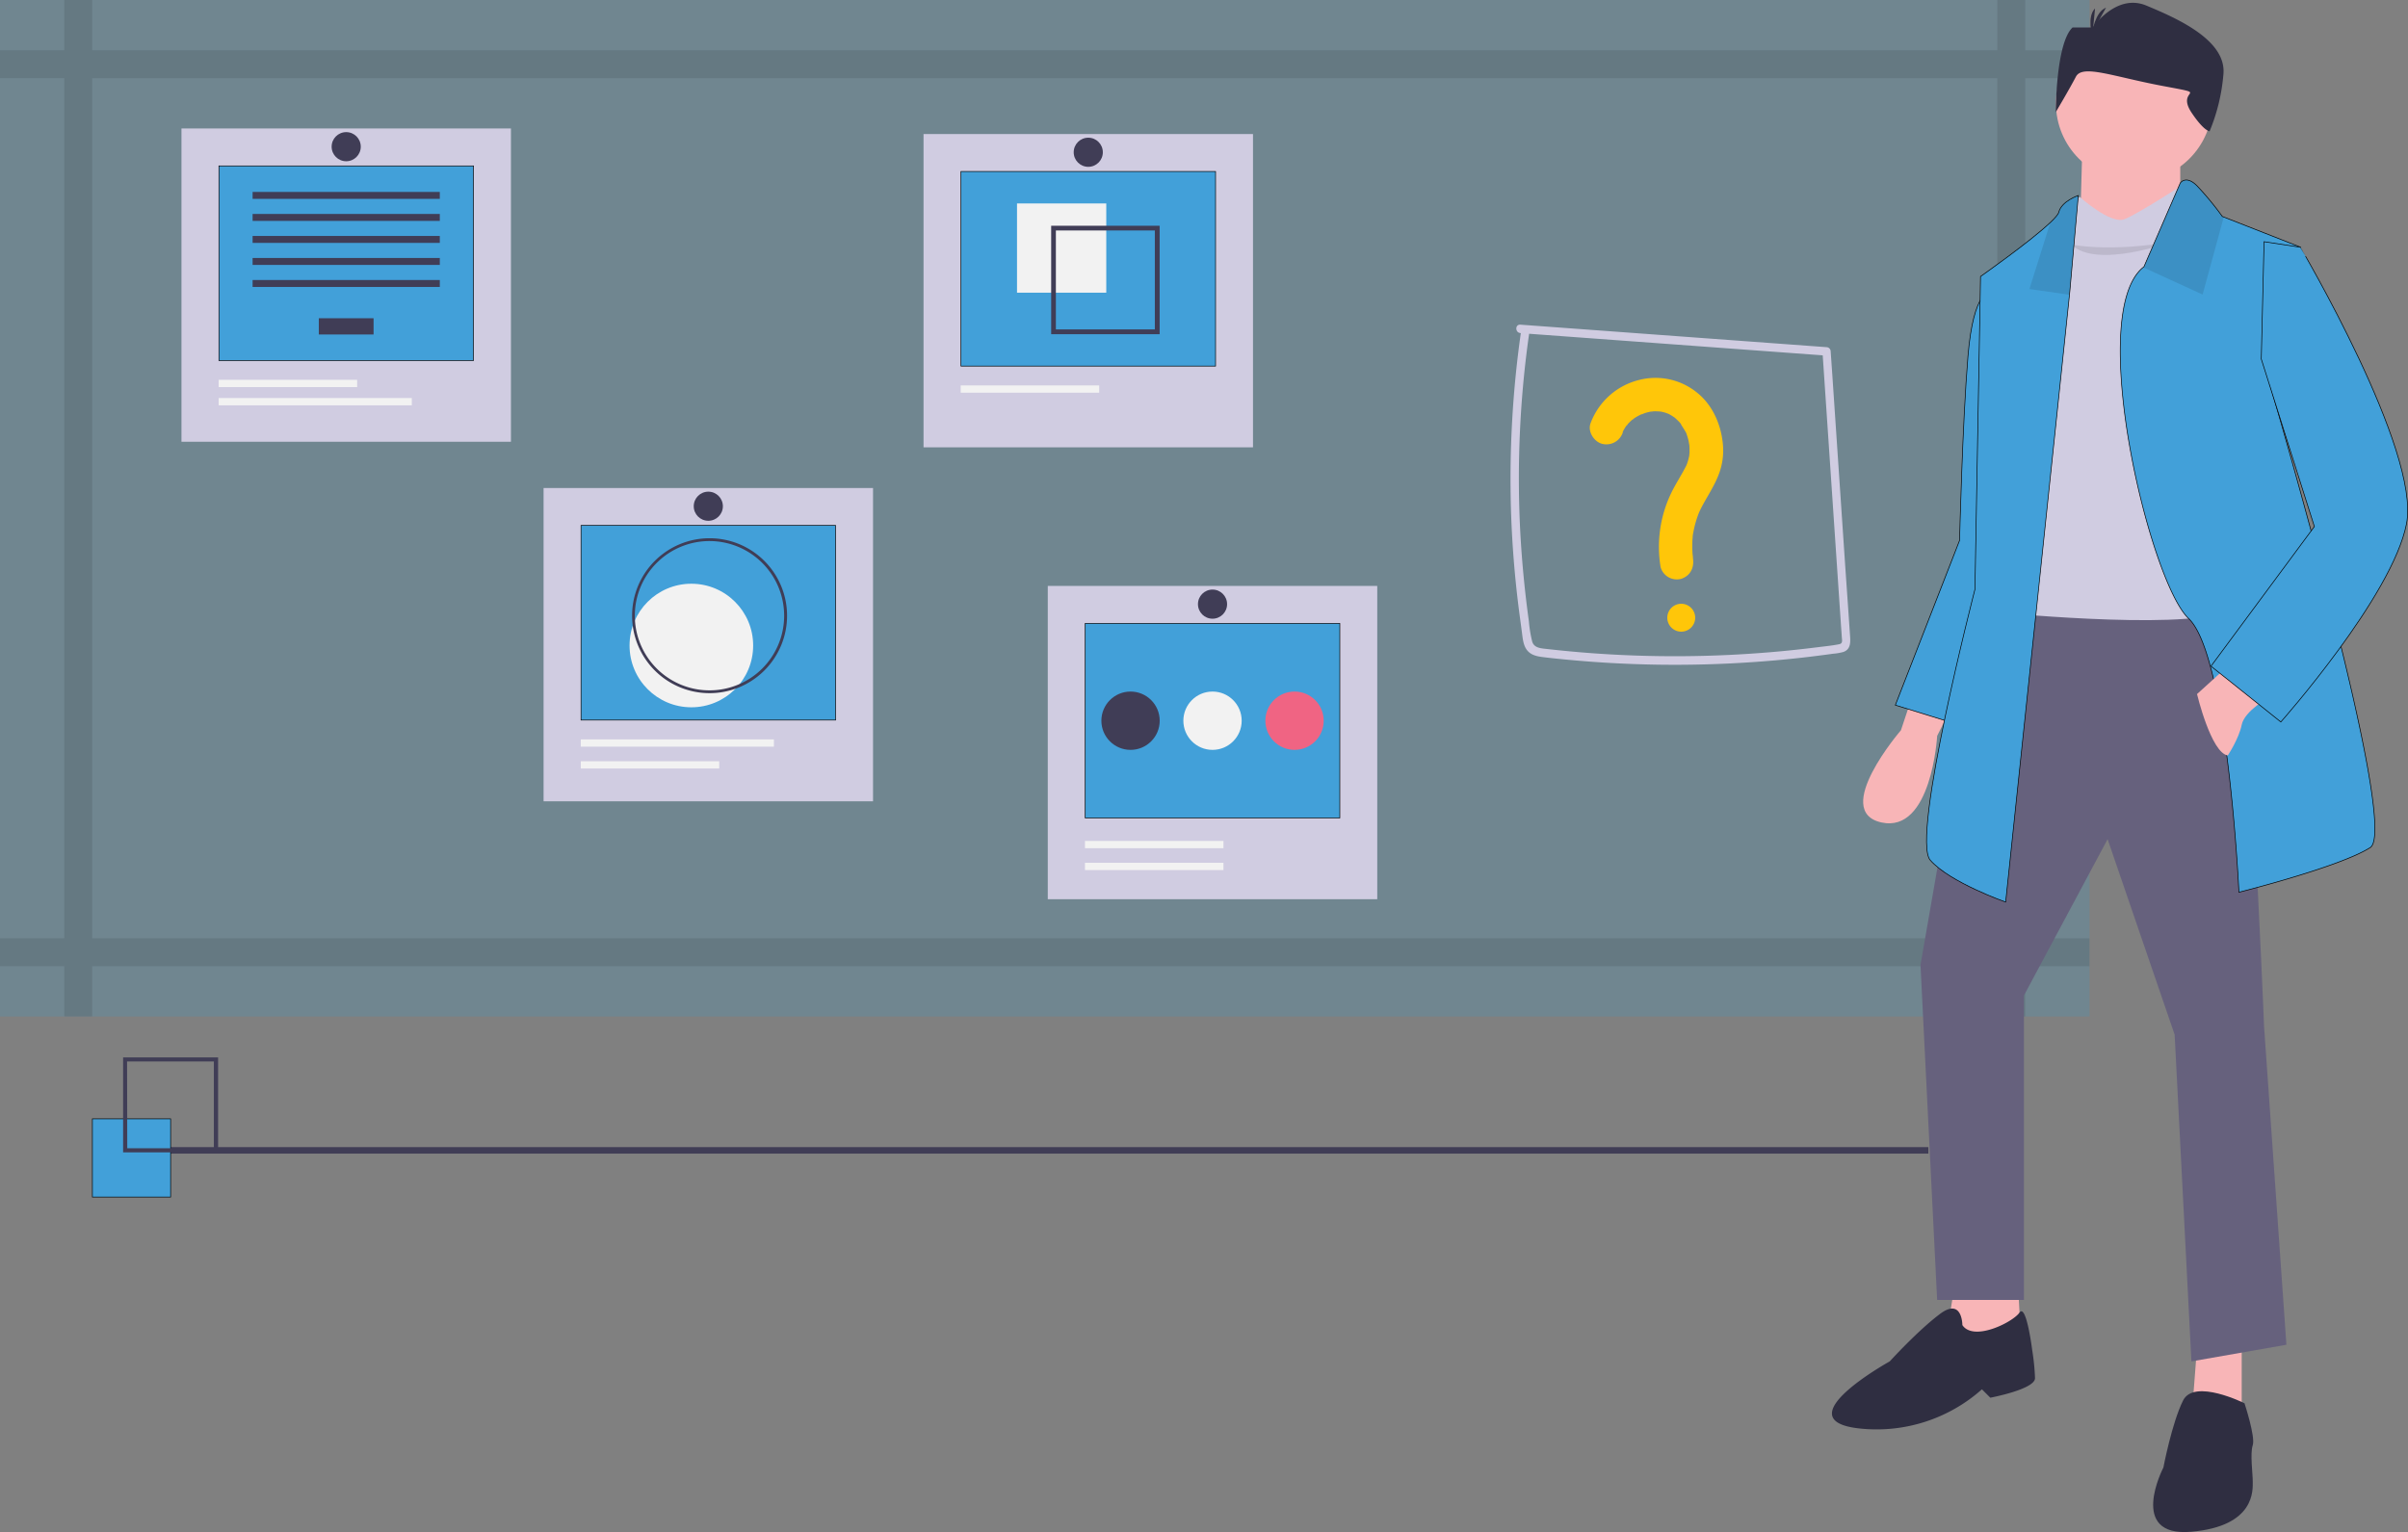 <svg xmlns="http://www.w3.org/2000/svg" viewBox="0 0 776.92 494.45"><rect x="0" y="0" width="776.92" height="494.45" fill="#808080" stroke="none"/><defs><style>.cls-1{fill:#403d56;}.cls-2{fill:#27a8e0;opacity:0.17;}.cls-3{opacity:0.1;isolation:isolate;}.cls-4{fill:#d0cce1;}.cls-5{fill:#42a0d9;stroke:#020202;stroke-miterlimit:10;stroke-width:0.21px;}.cls-6{fill:#f2f2f2;}.cls-7{fill:#f06483;}.cls-8{fill:#ffc609;}.cls-9{fill:#f8b5b7;}.cls-10{fill:#66617d;}.cls-11{fill:#2f2e41;}</style></defs><title>header_svg</title><g id="Layer_2" data-name="Layer 2"><g id="Layer_1-2" data-name="Layer 1"><rect class="cls-1" x="33.73" y="370.22" width="588.44" height="2.09"/><rect class="cls-2" width="674.15" height="328.06"/><path class="cls-3" d="M674.15,25.24v-9H653.42V0h-9V16.22H29.74V0h-9V16.22H0v9H20.73V302.83H0v9H20.73v16.22h9V311.84H644.41v16.22h9V311.84h20.73v-9H653.42V25.24ZM644.41,302.83H29.74V25.24H644.41Z"/><rect class="cls-4" x="297.97" y="43.26" width="106.3" height="101.11"/><rect class="cls-5" x="310.05" y="55.34" width="82.14" height="62.81"/><rect class="cls-6" x="328.13" y="65.66" width="28.8" height="28.8"/><path class="cls-1" d="M339.15,72.86v35h35v-35Zm33.45,33.45H340.67V74.38H372.6Z"/><rect class="cls-6" x="309.97" y="124.39" width="44.68" height="2.35"/><circle class="cls-1" cx="351.12" cy="49.14" r="4.7"/><rect class="cls-4" x="338.06" y="189.1" width="106.3" height="101.11"/><rect class="cls-5" x="350.14" y="201.18" width="82.14" height="62.81"/><rect class="cls-6" x="350.06" y="271.4" width="44.68" height="2.35"/><rect class="cls-6" x="350.06" y="278.45" width="44.68" height="2.35"/><circle class="cls-1" cx="364.76" cy="232.6" r="9.41"/><circle class="cls-6" cx="391.21" cy="232.6" r="9.41"/><circle class="cls-7" cx="417.67" cy="232.6" r="9.41"/><circle class="cls-1" cx="391.21" cy="194.98" r="4.7"/><rect class="cls-4" x="175.38" y="157.5" width="106.3" height="101.11"/><rect class="cls-5" x="187.46" y="169.58" width="82.14" height="62.81"/><circle class="cls-6" cx="223.06" cy="208.33" r="19.94"/><path class="cls-1" d="M228.94,223.71a25,25,0,1,1,25-25A25,25,0,0,1,228.94,223.71Zm0-49.09A24.09,24.09,0,1,0,253,198.71h0A24.11,24.11,0,0,0,228.94,174.62Z"/><rect class="cls-6" x="187.38" y="245.68" width="44.68" height="2.35"/><rect class="cls-6" x="187.38" y="238.63" width="62.31" height="2.35"/><circle class="cls-1" cx="228.53" cy="163.38" r="4.7"/><rect class="cls-4" x="58.55" y="41.46" width="106.3" height="101.11"/><rect class="cls-5" x="70.63" y="53.54" width="82.14" height="62.81"/><rect class="cls-1" x="102.86" y="102.71" width="17.67" height="5.24"/><rect class="cls-1" x="81.5" y="61.94" width="60.4" height="2.24"/><rect class="cls-1" x="81.5" y="69.05" width="60.4" height="2.24"/><rect class="cls-1" x="81.5" y="76.15" width="60.4" height="2.24"/><rect class="cls-1" x="81.5" y="83.26" width="60.4" height="2.24"/><rect class="cls-1" x="81.5" y="90.37" width="60.4" height="2.24"/><rect class="cls-6" x="70.55" y="122.58" width="44.68" height="2.35"/><rect class="cls-6" x="70.55" y="128.46" width="62.31" height="2.35"/><circle class="cls-1" cx="111.7" cy="47.34" r="4.7"/><path class="cls-4" d="M490.55,107.51l77,5.66,21.77,1.6L588,113.42,592,172.56l2,29.57c.09,1.19.17,2.39.25,3.58.07,1,.34,1.95-.84,2.2-2.34.48-4.77.69-7.14,1-4.82.6-9.65,1.12-14.49,1.53a367.3,367.3,0,0,1-58.21.37q-7.27-.54-14.51-1.36c-1.79-.2-4-.28-4.68-2.29a39.58,39.58,0,0,1-1.09-6.59q-2-14.38-2.79-28.93a332.24,332.24,0,0,1,2.05-57.88c.29-2.35.61-4.69.95-7,.25-1.7-2.36-2.43-2.61-.72a335.71,335.71,0,0,0-3.34,59.94q.53,15,2.41,30c.32,2.52.66,5,1,7.54.29,2,.37,4.36,1.55,6.07s3.08,2.19,5,2.44c2.41.32,4.83.55,7.25.79a366,366,0,0,0,60.41.89q7.59-.51,15.17-1.34,3.74-.41,7.45-.9c1.21-.15,2.43-.32,3.64-.49a16.67,16.67,0,0,0,3.35-.58c2.28-.82,2.28-3,2.13-5.07l-.52-7.61-1.06-15.24L591.18,121l-.53-7.61a1.38,1.38,0,0,0-1.35-1.35l-77-5.66-21.77-1.6c-1.74-.13-1.73,2.58,0,2.7Z"/><path class="cls-8" d="M523.54,139.43c.39-1-.59,1.19-.1.21.13-.26.25-.52.39-.78a15.31,15.31,0,0,1,.92-1.49c.33-.47.83-.66-.15.17q.3-.31.57-.66a19.57,19.57,0,0,1,1.46-1.42c.37-.31,1.07-.59-.18.12.25-.14.48-.35.71-.51.49-.33,1-.63,1.51-.91q.39-.21.78-.39c.45-.22,1.2-.29-.21.07.6-.16,1.19-.44,1.8-.62s1-.27,1.57-.37,1.32,0-.29,0c.29,0,.59-.06.87-.08a17.08,17.08,0,0,1,1.75,0l.87.06c1,.06-1.46-.27,0,0a13.94,13.94,0,0,1,1.69.43,8.15,8.15,0,0,0,.83.29l-.75-.33.55.25a14,14,0,0,1,1.55.88l.74.5c.77.52-1-.89.06.07.37.33.72.67,1.06,1s.41.44.6.66c.32.38.57,1.07-.1-.17.62,1.14,1.39,2.16,2,3.33.5,1-.45-1.24-.07-.19.1.28.21.56.3.85a17.9,17.9,0,0,1,.5,1.73c.14.59.21,1.19.34,1.77-.35-1.61-.1-.68-.06-.24s.05.8.06,1.2,0,1,0,1.5c0,.3-.08.61-.08.9,0-1.52.11-.76,0-.25a17.8,17.8,0,0,1-.42,1.75c-.09.28-.18.57-.28.85s-.19.5-.29.75c.29-.68.31-.74.07-.19-1.49,3-3.35,5.77-4.82,8.77a40,40,0,0,0-3.51,24.09,5.42,5.42,0,0,0,2.49,3.23,5.5,5.5,0,0,0,4.16.55c3-1,4.25-3.65,3.78-6.66-.16-1,.09,1,0-.12,0-.45-.09-.91-.13-1.37-.06-.91-.09-1.83-.07-2.75s0-1.57.11-2.36a7,7,0,0,1,.14-1.37s-.17,1.09-.06.46c0-.25.09-.52.13-.77a32.39,32.39,0,0,1,1.35-5.14c.13-.37.27-.74.41-1.11.36-1-.38.79.06-.16s.79-1.67,1.23-2.48c1.86-3.42,4-6.63,5.32-10.31a21.39,21.39,0,0,0,1.2-9c-.5-6.3-3.17-12.7-8.16-16.79a21.26,21.26,0,0,0-18.8-4.28,22.47,22.47,0,0,0-15.76,14c-1,2.65,1.11,6,3.78,6.65a5.56,5.56,0,0,0,6.65-3.78Z"/><path class="cls-8" d="M542.43,203.86a4.5,4.5,0,1,0-4.49-4.49A4.5,4.5,0,0,0,542.43,203.86Z"/><rect class="cls-5" x="29.81" y="361.09" width="25.24" height="25.24"/><path class="cls-1" d="M70.37,371.91H39.72V341.26H70.37Zm-29.31-1.34H69v-28h-28Z"/><path class="cls-9" d="M616.92,224.87l-3.6,10.81s-22.54,26.14-6.31,29.75,18-27.94,18-27.94l4.51-9Z"/><path class="cls-5" d="M642.16,94.18s-5.41-.9-7.21,20.73-2.71,59.49-2.71,59.49l-20.73,53.17,26.14,8.11,12.62-60.38Z"/><polygon class="cls-9" points="630.44 415.94 627.74 433.06 652.07 433.06 651.17 415.94 630.44 415.94"/><polygon class="cls-9" points="708.85 434.87 707.05 458.3 723.27 460.1 723.27 433.06 708.85 434.87"/><path class="cls-10" d="M640.35,192.42l-20.72,119L625,419.54H653V321.3l27-50.47,21.63,63.09,5.41,105.45L737.69,434l-7.21-102.74s-5.41-137-10.81-138.8S640.35,192.42,640.35,192.42Z"/><path class="cls-11" d="M633.14,427.65s0-9-7.21-3.6-16.22,15.32-16.22,15.32S575.46,458.3,599.8,461a51.08,51.08,0,0,0,39.65-12.62l2.71,2.71s14.42-2.71,14.42-6.31a71.6,71.6,0,0,0-.9-9s-1.9-15.29-4.11-12.15S636.75,433.06,633.14,427.65Z"/><path class="cls-11" d="M724.17,452.89s-16.22-8.11-19.82-.9S698,473.62,698,473.62s-11.72,22.53,9,20.73,19.83-13.52,19.83-16.22-.9-9,0-11.72S724.17,452.89,724.17,452.89Z"/><circle class="cls-9" cx="688.57" cy="33.35" r="25.24"/><polygon class="cls-9" points="671.9 45.51 671 77.96 703.44 75.26 703.44 45.51 671.9 45.51"/><path class="cls-4" d="M705.25,59S689.92,69,685.42,70.75,671,63.54,671,63.54s-2.71,1.8-2.71,3.6-1.8,9-1.8,9l-21.63,71.2,1.8,50.47s65.8,6.31,73-1.8-3.61-124.38-3.61-124.38Z"/><path class="cls-3" d="M700.74,78s-24.33,9-32.45.9C668.29,78.86,680,81.57,700.74,78Z"/><path class="cls-5" d="M764.73,273.54c-9.91,6.31-42.36,14.42-42.36,14.42s-3.54-76.3-16.22-88.33S673,101.3,691.47,86.29a2.75,2.75,0,0,1,.26-.22l11.71-27s1.81-2.7,5.41.9A97.45,97.45,0,0,1,717,69.85l.52.21,24.72,9.7-9.92,44.17S774.64,267.23,764.73,273.54Z"/><path class="cls-3" d="M717.48,70.06l-6.83,25-19.18-8.79a2.75,2.75,0,0,1,.26-.22l11.71-27s1.81-2.7,5.41.9A97.45,97.45,0,0,1,717,69.85Z"/><path class="cls-5" d="M670.55,63.09l-2.71,30.64-.14,1.4-20.59,196s-18-6.31-24.33-13.52,14.42-87.42,14.42-87.42L639,89.23S655,78,661.53,71.79c1.53-1.45,2.54-2.61,2.71-3.29C665.14,64.89,670.55,63.09,670.55,63.09Z"/><path class="cls-3" d="M670.55,63.09l-2.71,30.64-.14,1.4-12.92-1.85,6.75-21.49c1.53-1.45,2.54-2.61,2.71-3.29C665.14,64.89,670.55,63.09,670.55,63.09Z"/><path class="cls-9" d="M718.77,215l-9.92,9s4.51,18.92,9.92,19.82c0,0,3.6-5.4,4.5-9.91s9-9,9-9Z"/><path class="cls-5" d="M730.48,78l11.72,1.8S781,145.56,776.45,169s-40.56,64-40.56,64l-22.53-18,33.35-45.06-17.13-54.08Z"/><path class="cls-11" d="M663.28,36.18s0-22.25,5.41-27.31h6.49s7.57-11.13,17.3-7.08,26,11.12,24.88,22.25a61,61,0,0,1-4.45,18.32s-1.81,0-5.82-6c-5.37-8.08,7-5.56-9.2-8.6s-26-7.08-28.12-3S663.28,36.18,663.28,36.18Z"/><path class="cls-11" d="M675.07,10.38s.87-6.51,4.42-7.91Z"/><path class="cls-11" d="M675.06,11.72s-1.81-6.31.89-9Z"/></g></g></svg>